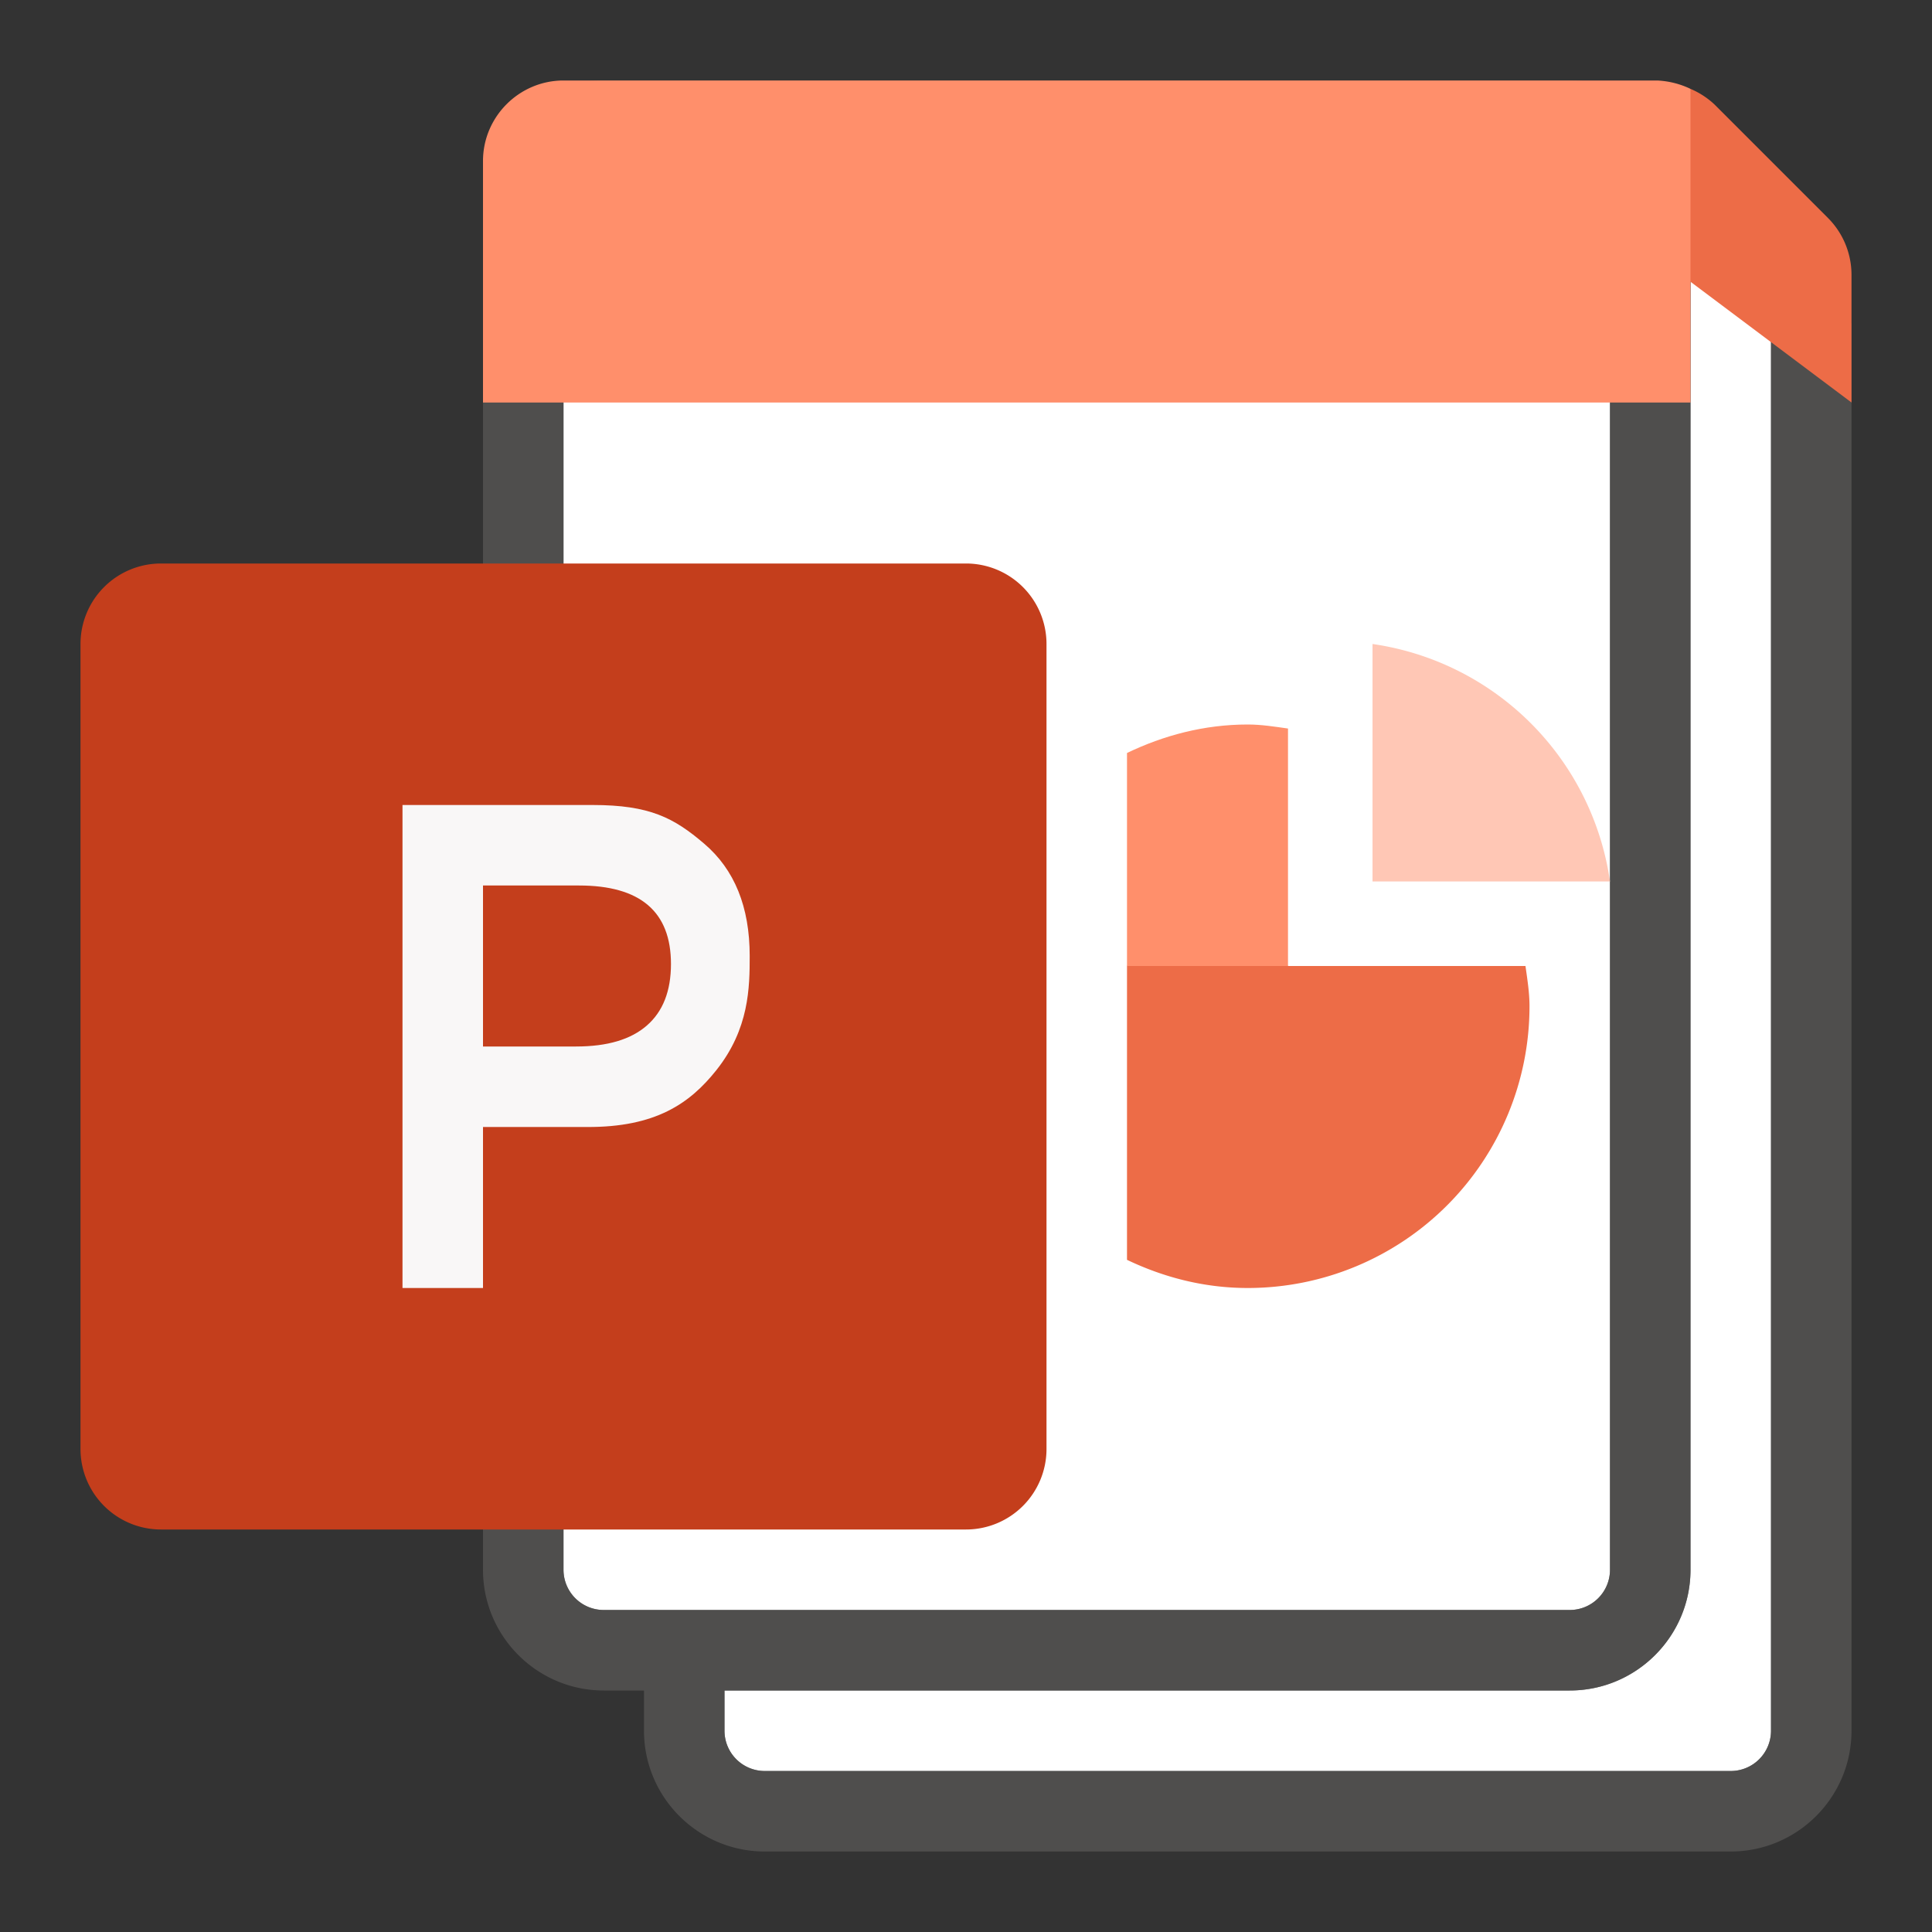<svg xmlns="http://www.w3.org/2000/svg" viewBox="0 0 24 24"><rect x="0" y="0" width="24" height="24" fill="#333333" stroke="none"/><g fill="#FFF"><path d="M20.84 1.84c.1.2.16.422.16.66v17c0 .827-.673 1.5-1.5 1.5H9v.5a.5.5 0 0 0 .5.5h12a.5.5 0 0 0 .5-.5V3.707l-.239-.239c.094-.144.182-.293.262-.446L20.84 1.841z"/><path d="M7.5 20h12a.5.5 0 0 0 .5-.5v-17a.5.5 0 0 0-.5-.5h-12a.5.5 0 0 0-.5.5v17a.5.5 0 0 0 .5.5z"/></g><path opacity=".64" fill="#605E5C" d="M22 4.016V21.5a.5.5 0 0 1-.5.5h-12a.5.5 0 0 1-.5-.5V21h10.5c.827 0 1.5-.673 1.5-1.5v-17c0-.827-.673-1.5-1.5-1.5h-12C6.673 1 6 1.673 6 2.5v17c0 .827.673 1.5 1.5 1.5H8v.5c0 .827.673 1.5 1.5 1.5h12c.827 0 1.5-.673 1.5-1.5V4.016h-1zM7 19.5v-17a.5.5 0 0 1 .5-.5h12a.5.5 0 0 1 .5.5v17a.5.5 0 0 1-.5.5h-12a.5.5 0 0 1-.5-.5z"/><path fill="#FF8F6B" d="M21 1.104A1.07 1.07 0 0 0 20.586 1H7c-.55 0-1 .45-1 1v3h15V3.5l.5-.5V2l-.5-.896z"/><path fill="#ED6C47" d="M23 5V3.414a1 1 0 0 0-.293-.707l-1.414-1.414A1.015 1.015 0 0 0 21 1.104V3.5L23 5zM18.95 12H16l-1-1-1 1v3.65c.456.218.96.35 1.5.35a3.5 3.5 0 0 0 3.5-3.5c0-.171-.027-.335-.05-.5z"/><path fill="#FF8F6B" d="M15.5 9c-.54 0-1.045.135-1.5.354V12h2V9.05c-.165-.023-.329-.05-.5-.05z"/><path fill="#FFC7B5" d="M17.05 10.95H20A3.481 3.481 0 0 0 17.05 8v2.95z"/><g><path fill="#C43E1C" d="M2 19h10a1 1 0 0 0 1-1V8a1 1 0 0 0-1-1H2a1 1 0 0 0-1 1v10a1 1 0 0 0 1 1z"/><path fill="#F9F7F7" d="M7.362 10c.71 0 1.01.16 1.385.48.378.322.566.786.566 1.395 0 .39-.005.905-.415 1.42-.328.412-.754.71-1.61.705H6v2H5v-6h2.362zM6 13h1.155c.39 0 .683-.087.882-.262.198-.173.298-.427.298-.763 0-.65-.381-.975-1.142-.975H6v2z"/></g></svg>